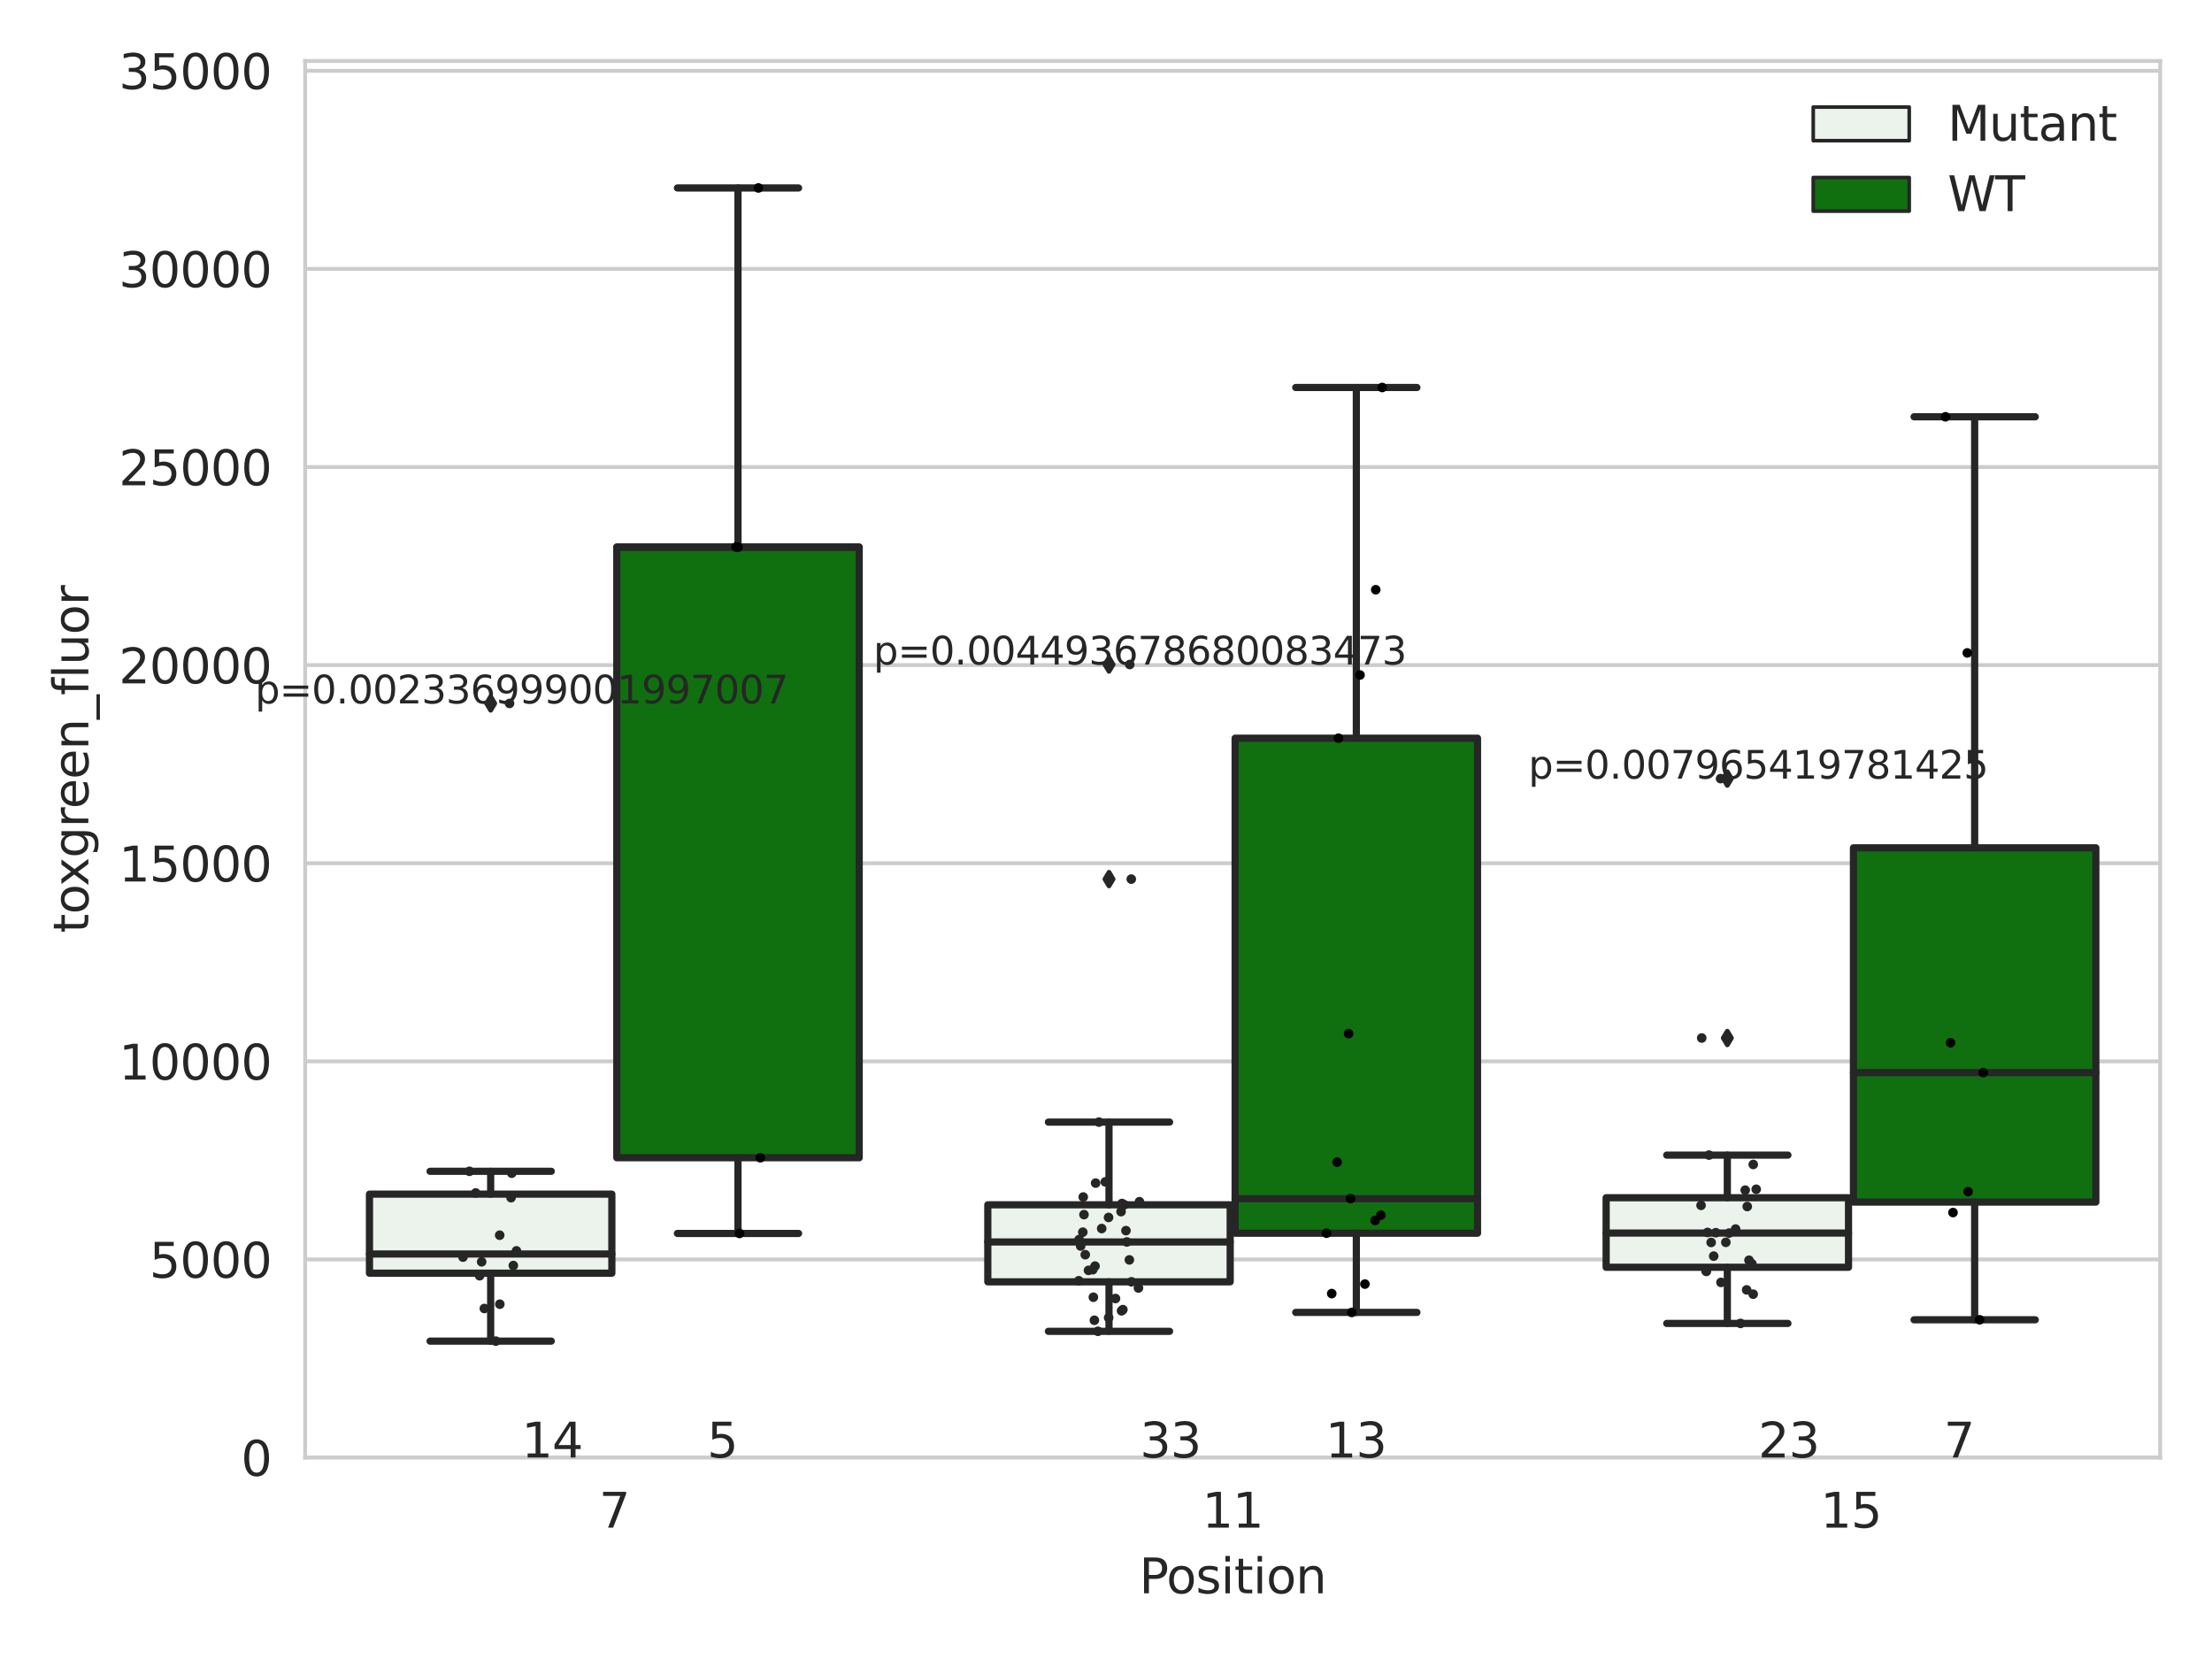 <?xml version="1.0" encoding="utf-8" standalone="no"?>
<!DOCTYPE svg PUBLIC "-//W3C//DTD SVG 1.1//EN"
  "http://www.w3.org/Graphics/SVG/1.1/DTD/svg11.dtd">
<svg xmlns:xlink="http://www.w3.org/1999/xlink" width="460.8pt" height="345.6pt" viewBox="0 0 460.8 345.6" xmlns="http://www.w3.org/2000/svg" version="1.1">
 <defs>
  <style type="text/css">*{stroke-linejoin: round; stroke-linecap: butt}</style>
 </defs>
 <g id="figure_1">
  <g id="patch_1">
   <path d="M 0 345.6 
L 460.8 345.6 
L 460.8 0 
L 0 0 
z
" style="fill: #ffffff"/>
  </g>
  <g id="axes_1">
   <g id="patch_2">
    <path d="M 63.571 303.64 
L 450 303.64 
L 450 12.706 
L 63.571 12.706 
z
" style="fill: #ffffff"/>
   </g>
   <g id="matplotlib.axis_1">
    <g id="xtick_1">
     <g id="text_1">
      <!-- 7 -->
      <g style="fill: #262626" transform="translate(124.795 318.238)scale(0.1 -0.1)">
       <defs>
        <path id="DejaVuSans-37" d="M 525 4666 
L 3525 4666 
L 3525 4397 
L 1831 0 
L 1172 0 
L 2766 4134 
L 525 4134 
L 525 4666 
z
" transform="scale(0.016)"/>
       </defs>
       <use xlink:href="#DejaVuSans-37"/>
      </g>
     </g>
    </g>
    <g id="xtick_2">
     <g id="text_2">
      <!-- 11 -->
      <g style="fill: #262626" transform="translate(250.423 318.238)scale(0.1 -0.1)">
       <defs>
        <path id="DejaVuSans-31" d="M 794 531 
L 1825 531 
L 1825 4091 
L 703 3866 
L 703 4441 
L 1819 4666 
L 2450 4666 
L 2450 531 
L 3481 531 
L 3481 0 
L 794 0 
L 794 531 
z
" transform="scale(0.016)"/>
       </defs>
       <use xlink:href="#DejaVuSans-31"/>
       <use xlink:href="#DejaVuSans-31" x="63.623"/>
      </g>
     </g>
    </g>
    <g id="xtick_3">
     <g id="text_3">
      <!-- 15 -->
      <g style="fill: #262626" transform="translate(379.233 318.238)scale(0.1 -0.1)">
       <defs>
        <path id="DejaVuSans-35" d="M 691 4666 
L 3169 4666 
L 3169 4134 
L 1269 4134 
L 1269 2991 
Q 1406 3038 1543 3061 
Q 1681 3084 1819 3084 
Q 2600 3084 3056 2656 
Q 3513 2228 3513 1497 
Q 3513 744 3044 326 
Q 2575 -91 1722 -91 
Q 1428 -91 1123 -41 
Q 819 9 494 109 
L 494 744 
Q 775 591 1075 516 
Q 1375 441 1709 441 
Q 2250 441 2565 725 
Q 2881 1009 2881 1497 
Q 2881 1984 2565 2268 
Q 2250 2553 1709 2553 
Q 1456 2553 1204 2497 
Q 953 2441 691 2322 
L 691 4666 
z
" transform="scale(0.016)"/>
       </defs>
       <use xlink:href="#DejaVuSans-31"/>
       <use xlink:href="#DejaVuSans-35" x="63.623"/>
      </g>
     </g>
    </g>
    <g id="text_4">
     <!-- Position -->
     <g style="fill: #262626" transform="translate(237.322 331.917)scale(0.1 -0.1)">
      <defs>
       <path id="DejaVuSans-50" d="M 1259 4147 
L 1259 2394 
L 2053 2394 
Q 2494 2394 2734 2622 
Q 2975 2850 2975 3272 
Q 2975 3691 2734 3919 
Q 2494 4147 2053 4147 
L 1259 4147 
z
M 628 4666 
L 2053 4666 
Q 2838 4666 3239 4311 
Q 3641 3956 3641 3272 
Q 3641 2581 3239 2228 
Q 2838 1875 2053 1875 
L 1259 1875 
L 1259 0 
L 628 0 
L 628 4666 
z
" transform="scale(0.016)"/>
       <path id="DejaVuSans-6f" d="M 1959 3097 
Q 1497 3097 1228 2736 
Q 959 2375 959 1747 
Q 959 1119 1226 758 
Q 1494 397 1959 397 
Q 2419 397 2687 759 
Q 2956 1122 2956 1747 
Q 2956 2369 2687 2733 
Q 2419 3097 1959 3097 
z
M 1959 3584 
Q 2709 3584 3137 3096 
Q 3566 2609 3566 1747 
Q 3566 888 3137 398 
Q 2709 -91 1959 -91 
Q 1206 -91 779 398 
Q 353 888 353 1747 
Q 353 2609 779 3096 
Q 1206 3584 1959 3584 
z
" transform="scale(0.016)"/>
       <path id="DejaVuSans-73" d="M 2834 3397 
L 2834 2853 
Q 2591 2978 2328 3040 
Q 2066 3103 1784 3103 
Q 1356 3103 1142 2972 
Q 928 2841 928 2578 
Q 928 2378 1081 2264 
Q 1234 2150 1697 2047 
L 1894 2003 
Q 2506 1872 2764 1633 
Q 3022 1394 3022 966 
Q 3022 478 2636 193 
Q 2250 -91 1575 -91 
Q 1294 -91 989 -36 
Q 684 19 347 128 
L 347 722 
Q 666 556 975 473 
Q 1284 391 1588 391 
Q 1994 391 2212 530 
Q 2431 669 2431 922 
Q 2431 1156 2273 1281 
Q 2116 1406 1581 1522 
L 1381 1569 
Q 847 1681 609 1914 
Q 372 2147 372 2553 
Q 372 3047 722 3315 
Q 1072 3584 1716 3584 
Q 2034 3584 2315 3537 
Q 2597 3491 2834 3397 
z
" transform="scale(0.016)"/>
       <path id="DejaVuSans-69" d="M 603 3500 
L 1178 3500 
L 1178 0 
L 603 0 
L 603 3500 
z
M 603 4863 
L 1178 4863 
L 1178 4134 
L 603 4134 
L 603 4863 
z
" transform="scale(0.016)"/>
       <path id="DejaVuSans-74" d="M 1172 4494 
L 1172 3500 
L 2356 3500 
L 2356 3053 
L 1172 3053 
L 1172 1153 
Q 1172 725 1289 603 
Q 1406 481 1766 481 
L 2356 481 
L 2356 0 
L 1766 0 
Q 1100 0 847 248 
Q 594 497 594 1153 
L 594 3053 
L 172 3053 
L 172 3500 
L 594 3500 
L 594 4494 
L 1172 4494 
z
" transform="scale(0.016)"/>
       <path id="DejaVuSans-6e" d="M 3513 2113 
L 3513 0 
L 2938 0 
L 2938 2094 
Q 2938 2591 2744 2837 
Q 2550 3084 2163 3084 
Q 1697 3084 1428 2787 
Q 1159 2491 1159 1978 
L 1159 0 
L 581 0 
L 581 3500 
L 1159 3500 
L 1159 2956 
Q 1366 3272 1645 3428 
Q 1925 3584 2291 3584 
Q 2894 3584 3203 3211 
Q 3513 2838 3513 2113 
z
" transform="scale(0.016)"/>
      </defs>
      <use xlink:href="#DejaVuSans-50"/>
      <use xlink:href="#DejaVuSans-6f" x="56.678"/>
      <use xlink:href="#DejaVuSans-73" x="117.859"/>
      <use xlink:href="#DejaVuSans-69" x="169.959"/>
      <use xlink:href="#DejaVuSans-74" x="197.742"/>
      <use xlink:href="#DejaVuSans-69" x="236.951"/>
      <use xlink:href="#DejaVuSans-6f" x="264.734"/>
      <use xlink:href="#DejaVuSans-6e" x="325.916"/>
     </g>
    </g>
   </g>
   <g id="matplotlib.axis_2">
    <g id="ytick_1">
     <g id="line2d_1">
      <path d="M 63.571 303.64 
L 450 303.64 
" clip-path="url(#p65aeea7cd8)" style="fill: none; stroke: #cccccc; stroke-width: 0.8; stroke-linecap: round"/>
     </g>
     <g id="text_5">
      <!-- 0 -->
      <g style="fill: #262626" transform="translate(50.209 307.439)scale(0.1 -0.1)">
       <defs>
        <path id="DejaVuSans-30" d="M 2034 4250 
Q 1547 4250 1301 3770 
Q 1056 3291 1056 2328 
Q 1056 1369 1301 889 
Q 1547 409 2034 409 
Q 2525 409 2770 889 
Q 3016 1369 3016 2328 
Q 3016 3291 2770 3770 
Q 2525 4250 2034 4250 
z
M 2034 4750 
Q 2819 4750 3233 4129 
Q 3647 3509 3647 2328 
Q 3647 1150 3233 529 
Q 2819 -91 2034 -91 
Q 1250 -91 836 529 
Q 422 1150 422 2328 
Q 422 3509 836 4129 
Q 1250 4750 2034 4750 
z
" transform="scale(0.016)"/>
       </defs>
       <use xlink:href="#DejaVuSans-30"/>
      </g>
     </g>
    </g>
    <g id="ytick_2">
     <g id="line2d_2">
      <path d="M 63.571 262.37 
L 450 262.37 
" clip-path="url(#p65aeea7cd8)" style="fill: none; stroke: #cccccc; stroke-width: 0.8; stroke-linecap: round"/>
     </g>
     <g id="text_6">
      <!-- 5000 -->
      <g style="fill: #262626" transform="translate(31.121 266.169)scale(0.1 -0.1)">
       <use xlink:href="#DejaVuSans-35"/>
       <use xlink:href="#DejaVuSans-30" x="63.623"/>
       <use xlink:href="#DejaVuSans-30" x="127.246"/>
       <use xlink:href="#DejaVuSans-30" x="190.869"/>
      </g>
     </g>
    </g>
    <g id="ytick_3">
     <g id="line2d_3">
      <path d="M 63.571 221.099 
L 450 221.099 
" clip-path="url(#p65aeea7cd8)" style="fill: none; stroke: #cccccc; stroke-width: 0.8; stroke-linecap: round"/>
     </g>
     <g id="text_7">
      <!-- 10000 -->
      <g style="fill: #262626" transform="translate(24.759 224.898)scale(0.1 -0.1)">
       <use xlink:href="#DejaVuSans-31"/>
       <use xlink:href="#DejaVuSans-30" x="63.623"/>
       <use xlink:href="#DejaVuSans-30" x="127.246"/>
       <use xlink:href="#DejaVuSans-30" x="190.869"/>
       <use xlink:href="#DejaVuSans-30" x="254.492"/>
      </g>
     </g>
    </g>
    <g id="ytick_4">
     <g id="line2d_4">
      <path d="M 63.571 179.829 
L 450 179.829 
" clip-path="url(#p65aeea7cd8)" style="fill: none; stroke: #cccccc; stroke-width: 0.8; stroke-linecap: round"/>
     </g>
     <g id="text_8">
      <!-- 15000 -->
      <g style="fill: #262626" transform="translate(24.759 183.628)scale(0.1 -0.1)">
       <use xlink:href="#DejaVuSans-31"/>
       <use xlink:href="#DejaVuSans-35" x="63.623"/>
       <use xlink:href="#DejaVuSans-30" x="127.246"/>
       <use xlink:href="#DejaVuSans-30" x="190.869"/>
       <use xlink:href="#DejaVuSans-30" x="254.492"/>
      </g>
     </g>
    </g>
    <g id="ytick_5">
     <g id="line2d_5">
      <path d="M 63.571 138.558 
L 450 138.558 
" clip-path="url(#p65aeea7cd8)" style="fill: none; stroke: #cccccc; stroke-width: 0.8; stroke-linecap: round"/>
     </g>
     <g id="text_9">
      <!-- 20000 -->
      <g style="fill: #262626" transform="translate(24.759 142.357)scale(0.1 -0.1)">
       <defs>
        <path id="DejaVuSans-32" d="M 1228 531 
L 3431 531 
L 3431 0 
L 469 0 
L 469 531 
Q 828 903 1448 1529 
Q 2069 2156 2228 2338 
Q 2531 2678 2651 2914 
Q 2772 3150 2772 3378 
Q 2772 3750 2511 3984 
Q 2250 4219 1831 4219 
Q 1534 4219 1204 4116 
Q 875 4013 500 3803 
L 500 4441 
Q 881 4594 1212 4672 
Q 1544 4750 1819 4750 
Q 2544 4750 2975 4387 
Q 3406 4025 3406 3419 
Q 3406 3131 3298 2873 
Q 3191 2616 2906 2266 
Q 2828 2175 2409 1742 
Q 1991 1309 1228 531 
z
" transform="scale(0.016)"/>
       </defs>
       <use xlink:href="#DejaVuSans-32"/>
       <use xlink:href="#DejaVuSans-30" x="63.623"/>
       <use xlink:href="#DejaVuSans-30" x="127.246"/>
       <use xlink:href="#DejaVuSans-30" x="190.869"/>
       <use xlink:href="#DejaVuSans-30" x="254.492"/>
      </g>
     </g>
    </g>
    <g id="ytick_6">
     <g id="line2d_6">
      <path d="M 63.571 97.288 
L 450 97.288 
" clip-path="url(#p65aeea7cd8)" style="fill: none; stroke: #cccccc; stroke-width: 0.8; stroke-linecap: round"/>
     </g>
     <g id="text_10">
      <!-- 25000 -->
      <g style="fill: #262626" transform="translate(24.759 101.087)scale(0.1 -0.1)">
       <use xlink:href="#DejaVuSans-32"/>
       <use xlink:href="#DejaVuSans-35" x="63.623"/>
       <use xlink:href="#DejaVuSans-30" x="127.246"/>
       <use xlink:href="#DejaVuSans-30" x="190.869"/>
       <use xlink:href="#DejaVuSans-30" x="254.492"/>
      </g>
     </g>
    </g>
    <g id="ytick_7">
     <g id="line2d_7">
      <path d="M 63.571 56.017 
L 450 56.017 
" clip-path="url(#p65aeea7cd8)" style="fill: none; stroke: #cccccc; stroke-width: 0.8; stroke-linecap: round"/>
     </g>
     <g id="text_11">
      <!-- 30000 -->
      <g style="fill: #262626" transform="translate(24.759 59.816)scale(0.1 -0.1)">
       <defs>
        <path id="DejaVuSans-33" d="M 2597 2516 
Q 3050 2419 3304 2112 
Q 3559 1806 3559 1356 
Q 3559 666 3084 287 
Q 2609 -91 1734 -91 
Q 1441 -91 1130 -33 
Q 819 25 488 141 
L 488 750 
Q 750 597 1062 519 
Q 1375 441 1716 441 
Q 2309 441 2620 675 
Q 2931 909 2931 1356 
Q 2931 1769 2642 2001 
Q 2353 2234 1838 2234 
L 1294 2234 
L 1294 2753 
L 1863 2753 
Q 2328 2753 2575 2939 
Q 2822 3125 2822 3475 
Q 2822 3834 2567 4026 
Q 2313 4219 1838 4219 
Q 1578 4219 1281 4162 
Q 984 4106 628 3988 
L 628 4550 
Q 988 4650 1302 4700 
Q 1616 4750 1894 4750 
Q 2613 4750 3031 4423 
Q 3450 4097 3450 3541 
Q 3450 3153 3228 2886 
Q 3006 2619 2597 2516 
z
" transform="scale(0.016)"/>
       </defs>
       <use xlink:href="#DejaVuSans-33"/>
       <use xlink:href="#DejaVuSans-30" x="63.623"/>
       <use xlink:href="#DejaVuSans-30" x="127.246"/>
       <use xlink:href="#DejaVuSans-30" x="190.869"/>
       <use xlink:href="#DejaVuSans-30" x="254.492"/>
      </g>
     </g>
    </g>
    <g id="ytick_8">
     <g id="line2d_8">
      <path d="M 63.571 14.747 
L 450 14.747 
" clip-path="url(#p65aeea7cd8)" style="fill: none; stroke: #cccccc; stroke-width: 0.8; stroke-linecap: round"/>
     </g>
     <g id="text_12">
      <!-- 35000 -->
      <g style="fill: #262626" transform="translate(24.759 18.546)scale(0.1 -0.1)">
       <use xlink:href="#DejaVuSans-33"/>
       <use xlink:href="#DejaVuSans-35" x="63.623"/>
       <use xlink:href="#DejaVuSans-30" x="127.246"/>
       <use xlink:href="#DejaVuSans-30" x="190.869"/>
       <use xlink:href="#DejaVuSans-30" x="254.492"/>
      </g>
     </g>
    </g>
    <g id="text_13">
     <!-- toxgreen_fluor -->
     <g style="fill: #262626" transform="translate(18.401 194.368)rotate(-90)scale(0.1 -0.1)">
      <defs>
       <path id="DejaVuSans-78" d="M 3513 3500 
L 2247 1797 
L 3578 0 
L 2900 0 
L 1881 1375 
L 863 0 
L 184 0 
L 1544 1831 
L 300 3500 
L 978 3500 
L 1906 2253 
L 2834 3500 
L 3513 3500 
z
" transform="scale(0.016)"/>
       <path id="DejaVuSans-67" d="M 2906 1791 
Q 2906 2416 2648 2759 
Q 2391 3103 1925 3103 
Q 1463 3103 1205 2759 
Q 947 2416 947 1791 
Q 947 1169 1205 825 
Q 1463 481 1925 481 
Q 2391 481 2648 825 
Q 2906 1169 2906 1791 
z
M 3481 434 
Q 3481 -459 3084 -895 
Q 2688 -1331 1869 -1331 
Q 1566 -1331 1297 -1286 
Q 1028 -1241 775 -1147 
L 775 -588 
Q 1028 -725 1275 -790 
Q 1522 -856 1778 -856 
Q 2344 -856 2625 -561 
Q 2906 -266 2906 331 
L 2906 616 
Q 2728 306 2450 153 
Q 2172 0 1784 0 
Q 1141 0 747 490 
Q 353 981 353 1791 
Q 353 2603 747 3093 
Q 1141 3584 1784 3584 
Q 2172 3584 2450 3431 
Q 2728 3278 2906 2969 
L 2906 3500 
L 3481 3500 
L 3481 434 
z
" transform="scale(0.016)"/>
       <path id="DejaVuSans-72" d="M 2631 2963 
Q 2534 3019 2420 3045 
Q 2306 3072 2169 3072 
Q 1681 3072 1420 2755 
Q 1159 2438 1159 1844 
L 1159 0 
L 581 0 
L 581 3500 
L 1159 3500 
L 1159 2956 
Q 1341 3275 1631 3429 
Q 1922 3584 2338 3584 
Q 2397 3584 2469 3576 
Q 2541 3569 2628 3553 
L 2631 2963 
z
" transform="scale(0.016)"/>
       <path id="DejaVuSans-65" d="M 3597 1894 
L 3597 1613 
L 953 1613 
Q 991 1019 1311 708 
Q 1631 397 2203 397 
Q 2534 397 2845 478 
Q 3156 559 3463 722 
L 3463 178 
Q 3153 47 2828 -22 
Q 2503 -91 2169 -91 
Q 1331 -91 842 396 
Q 353 884 353 1716 
Q 353 2575 817 3079 
Q 1281 3584 2069 3584 
Q 2775 3584 3186 3129 
Q 3597 2675 3597 1894 
z
M 3022 2063 
Q 3016 2534 2758 2815 
Q 2500 3097 2075 3097 
Q 1594 3097 1305 2825 
Q 1016 2553 972 2059 
L 3022 2063 
z
" transform="scale(0.016)"/>
       <path id="DejaVuSans-5f" d="M 3263 -1063 
L 3263 -1509 
L -63 -1509 
L -63 -1063 
L 3263 -1063 
z
" transform="scale(0.016)"/>
       <path id="DejaVuSans-66" d="M 2375 4863 
L 2375 4384 
L 1825 4384 
Q 1516 4384 1395 4259 
Q 1275 4134 1275 3809 
L 1275 3500 
L 2222 3500 
L 2222 3053 
L 1275 3053 
L 1275 0 
L 697 0 
L 697 3053 
L 147 3053 
L 147 3500 
L 697 3500 
L 697 3744 
Q 697 4328 969 4595 
Q 1241 4863 1831 4863 
L 2375 4863 
z
" transform="scale(0.016)"/>
       <path id="DejaVuSans-6c" d="M 603 4863 
L 1178 4863 
L 1178 0 
L 603 0 
L 603 4863 
z
" transform="scale(0.016)"/>
       <path id="DejaVuSans-75" d="M 544 1381 
L 544 3500 
L 1119 3500 
L 1119 1403 
Q 1119 906 1312 657 
Q 1506 409 1894 409 
Q 2359 409 2629 706 
Q 2900 1003 2900 1516 
L 2900 3500 
L 3475 3500 
L 3475 0 
L 2900 0 
L 2900 538 
Q 2691 219 2414 64 
Q 2138 -91 1772 -91 
Q 1169 -91 856 284 
Q 544 659 544 1381 
z
M 1991 3584 
L 1991 3584 
z
" transform="scale(0.016)"/>
      </defs>
      <use xlink:href="#DejaVuSans-74"/>
      <use xlink:href="#DejaVuSans-6f" x="39.209"/>
      <use xlink:href="#DejaVuSans-78" x="97.266"/>
      <use xlink:href="#DejaVuSans-67" x="156.445"/>
      <use xlink:href="#DejaVuSans-72" x="219.922"/>
      <use xlink:href="#DejaVuSans-65" x="258.785"/>
      <use xlink:href="#DejaVuSans-65" x="320.309"/>
      <use xlink:href="#DejaVuSans-6e" x="381.832"/>
      <use xlink:href="#DejaVuSans-5f" x="445.211"/>
      <use xlink:href="#DejaVuSans-66" x="495.211"/>
      <use xlink:href="#DejaVuSans-6c" x="530.416"/>
      <use xlink:href="#DejaVuSans-75" x="558.199"/>
      <use xlink:href="#DejaVuSans-6f" x="621.578"/>
      <use xlink:href="#DejaVuSans-72" x="682.76"/>
     </g>
    </g>
   </g>
   <g id="patch_3">
    <path d="M 76.967 265.231 
L 127.461 265.231 
L 127.461 248.763 
L 76.967 248.763 
L 76.967 265.231 
z
" clip-path="url(#p65aeea7cd8)" style="fill: #ecf2ec; stroke: #262626; stroke-width: 1.5; stroke-linejoin: miter"/>
   </g>
   <g id="patch_4">
    <path d="M 128.491 241.181 
L 178.985 241.181 
L 178.985 113.951 
L 128.491 113.951 
L 128.491 241.181 
z
" clip-path="url(#p65aeea7cd8)" style="fill: #107010; stroke: #262626; stroke-width: 1.5; stroke-linejoin: miter"/>
   </g>
   <g id="patch_5">
    <path d="M 205.777 267.027 
L 256.27 267.027 
L 256.27 250.982 
L 205.777 250.982 
L 205.777 267.027 
z
" clip-path="url(#p65aeea7cd8)" style="fill: #ecf2ec; stroke: #262626; stroke-width: 1.5; stroke-linejoin: miter"/>
   </g>
   <g id="patch_6">
    <path d="M 257.301 256.901 
L 307.794 256.901 
L 307.794 153.779 
L 257.301 153.779 
L 257.301 256.901 
z
" clip-path="url(#p65aeea7cd8)" style="fill: #107010; stroke: #262626; stroke-width: 1.5; stroke-linejoin: miter"/>
   </g>
   <g id="patch_7">
    <path d="M 334.587 264 
L 385.08 264 
L 385.08 249.513 
L 334.587 249.513 
L 334.587 264 
z
" clip-path="url(#p65aeea7cd8)" style="fill: #ecf2ec; stroke: #262626; stroke-width: 1.5; stroke-linejoin: miter"/>
   </g>
   <g id="patch_8">
    <path d="M 386.11 250.418 
L 436.604 250.418 
L 436.604 176.617 
L 386.11 176.617 
L 386.11 250.418 
z
" clip-path="url(#p65aeea7cd8)" style="fill: #107010; stroke: #262626; stroke-width: 1.5; stroke-linejoin: miter"/>
   </g>
   <g id="patch_9">
    <path d="M 127.976 303.64 
L 127.976 303.64 
L 127.976 303.64 
L 127.976 303.64 
z
" clip-path="url(#p65aeea7cd8)" style="fill: #ecf2ec; stroke: #262626; stroke-width: 0.75; stroke-linejoin: miter"/>
   </g>
   <g id="patch_10">
    <path d="M 127.976 303.64 
L 127.976 303.64 
L 127.976 303.64 
L 127.976 303.64 
z
" clip-path="url(#p65aeea7cd8)" style="fill: #107010; stroke: #262626; stroke-width: 0.75; stroke-linejoin: miter"/>
   </g>
   <g id="PathCollection_1"/>
   <g id="PathCollection_2"/>
   <g id="line2d_9">
    <path d="M 102.214 265.231 
L 102.214 279.38 
" clip-path="url(#p65aeea7cd8)" style="fill: none; stroke: #262626; stroke-width: 1.5; stroke-linecap: round"/>
   </g>
   <g id="line2d_10">
    <path d="M 102.214 248.763 
L 102.214 244.006 
" clip-path="url(#p65aeea7cd8)" style="fill: none; stroke: #262626; stroke-width: 1.5; stroke-linecap: round"/>
   </g>
   <g id="line2d_11">
    <path d="M 89.591 279.38 
L 114.837 279.38 
" clip-path="url(#p65aeea7cd8)" style="fill: none; stroke: #262626; stroke-width: 1.5; stroke-linecap: round"/>
   </g>
   <g id="line2d_12">
    <path d="M 89.591 244.006 
L 114.837 244.006 
" clip-path="url(#p65aeea7cd8)" style="fill: none; stroke: #262626; stroke-width: 1.5; stroke-linecap: round"/>
   </g>
   <g id="line2d_13">
    <defs>
     <path id="m0a1ec765f7" d="M -0 1.414 
L 0.849 0 
L 0 -1.414 
L -0.849 -0 
z
" style="stroke: #262626; stroke-linejoin: miter"/>
    </defs>
    <g clip-path="url(#p65aeea7cd8)">
     <use xlink:href="#m0a1ec765f7" x="102.214" y="146.537" style="fill: #262626; stroke: #262626; stroke-linejoin: miter"/>
    </g>
   </g>
   <g id="line2d_14">
    <path d="M 153.738 241.181 
L 153.738 256.949 
" clip-path="url(#p65aeea7cd8)" style="fill: none; stroke: #262626; stroke-width: 1.5; stroke-linecap: round"/>
   </g>
   <g id="line2d_15">
    <path d="M 153.738 113.951 
L 153.738 39.155 
" clip-path="url(#p65aeea7cd8)" style="fill: none; stroke: #262626; stroke-width: 1.5; stroke-linecap: round"/>
   </g>
   <g id="line2d_16">
    <path d="M 141.115 256.949 
L 166.361 256.949 
" clip-path="url(#p65aeea7cd8)" style="fill: none; stroke: #262626; stroke-width: 1.5; stroke-linecap: round"/>
   </g>
   <g id="line2d_17">
    <path d="M 141.115 39.155 
L 166.361 39.155 
" clip-path="url(#p65aeea7cd8)" style="fill: none; stroke: #262626; stroke-width: 1.5; stroke-linecap: round"/>
   </g>
   <g id="line2d_18"/>
   <g id="line2d_19">
    <path d="M 231.024 267.027 
L 231.024 277.335 
" clip-path="url(#p65aeea7cd8)" style="fill: none; stroke: #262626; stroke-width: 1.5; stroke-linecap: round"/>
   </g>
   <g id="line2d_20">
    <path d="M 231.024 250.982 
L 231.024 233.754 
" clip-path="url(#p65aeea7cd8)" style="fill: none; stroke: #262626; stroke-width: 1.5; stroke-linecap: round"/>
   </g>
   <g id="line2d_21">
    <path d="M 218.4 277.335 
L 243.647 277.335 
" clip-path="url(#p65aeea7cd8)" style="fill: none; stroke: #262626; stroke-width: 1.5; stroke-linecap: round"/>
   </g>
   <g id="line2d_22">
    <path d="M 218.4 233.754 
L 243.647 233.754 
" clip-path="url(#p65aeea7cd8)" style="fill: none; stroke: #262626; stroke-width: 1.5; stroke-linecap: round"/>
   </g>
   <g id="line2d_23">
    <g clip-path="url(#p65aeea7cd8)">
     <use xlink:href="#m0a1ec765f7" x="231.024" y="183.135" style="fill: #262626; stroke: #262626; stroke-linejoin: miter"/>
     <use xlink:href="#m0a1ec765f7" x="231.024" y="138.431" style="fill: #262626; stroke: #262626; stroke-linejoin: miter"/>
    </g>
   </g>
   <g id="line2d_24">
    <path d="M 282.548 256.901 
L 282.548 273.4 
" clip-path="url(#p65aeea7cd8)" style="fill: none; stroke: #262626; stroke-width: 1.5; stroke-linecap: round"/>
   </g>
   <g id="line2d_25">
    <path d="M 282.548 153.779 
L 282.548 80.725 
" clip-path="url(#p65aeea7cd8)" style="fill: none; stroke: #262626; stroke-width: 1.5; stroke-linecap: round"/>
   </g>
   <g id="line2d_26">
    <path d="M 269.924 273.4 
L 295.171 273.4 
" clip-path="url(#p65aeea7cd8)" style="fill: none; stroke: #262626; stroke-width: 1.5; stroke-linecap: round"/>
   </g>
   <g id="line2d_27">
    <path d="M 269.924 80.725 
L 295.171 80.725 
" clip-path="url(#p65aeea7cd8)" style="fill: none; stroke: #262626; stroke-width: 1.5; stroke-linecap: round"/>
   </g>
   <g id="line2d_28"/>
   <g id="line2d_29">
    <path d="M 359.833 264 
L 359.833 275.694 
" clip-path="url(#p65aeea7cd8)" style="fill: none; stroke: #262626; stroke-width: 1.5; stroke-linecap: round"/>
   </g>
   <g id="line2d_30">
    <path d="M 359.833 249.513 
L 359.833 240.632 
" clip-path="url(#p65aeea7cd8)" style="fill: none; stroke: #262626; stroke-width: 1.5; stroke-linecap: round"/>
   </g>
   <g id="line2d_31">
    <path d="M 347.21 275.694 
L 372.457 275.694 
" clip-path="url(#p65aeea7cd8)" style="fill: none; stroke: #262626; stroke-width: 1.5; stroke-linecap: round"/>
   </g>
   <g id="line2d_32">
    <path d="M 347.21 240.632 
L 372.457 240.632 
" clip-path="url(#p65aeea7cd8)" style="fill: none; stroke: #262626; stroke-width: 1.5; stroke-linecap: round"/>
   </g>
   <g id="line2d_33">
    <g clip-path="url(#p65aeea7cd8)">
     <use xlink:href="#m0a1ec765f7" x="359.833" y="162.2" style="fill: #262626; stroke: #262626; stroke-linejoin: miter"/>
     <use xlink:href="#m0a1ec765f7" x="359.833" y="216.237" style="fill: #262626; stroke: #262626; stroke-linejoin: miter"/>
    </g>
   </g>
   <g id="line2d_34">
    <path d="M 411.357 250.418 
L 411.357 274.937 
" clip-path="url(#p65aeea7cd8)" style="fill: none; stroke: #262626; stroke-width: 1.5; stroke-linecap: round"/>
   </g>
   <g id="line2d_35">
    <path d="M 411.357 176.617 
L 411.357 86.823 
" clip-path="url(#p65aeea7cd8)" style="fill: none; stroke: #262626; stroke-width: 1.5; stroke-linecap: round"/>
   </g>
   <g id="line2d_36">
    <path d="M 398.734 274.937 
L 423.98 274.937 
" clip-path="url(#p65aeea7cd8)" style="fill: none; stroke: #262626; stroke-width: 1.5; stroke-linecap: round"/>
   </g>
   <g id="line2d_37">
    <path d="M 398.734 86.823 
L 423.98 86.823 
" clip-path="url(#p65aeea7cd8)" style="fill: none; stroke: #262626; stroke-width: 1.5; stroke-linecap: round"/>
   </g>
   <g id="line2d_38"/>
   <g id="line2d_39">
    <path d="M 76.967 261.229 
L 127.461 261.229 
" clip-path="url(#p65aeea7cd8)" style="fill: none; stroke: #262626; stroke-width: 1.5; stroke-linecap: round"/>
   </g>
   <g id="line2d_40">
    <path d="M 128.491 114.012 
L 178.985 114.012 
" clip-path="url(#p65aeea7cd8)" style="fill: none; stroke: #262626; stroke-width: 1.5; stroke-linecap: round"/>
   </g>
   <g id="line2d_41">
    <path d="M 205.777 258.722 
L 256.27 258.722 
" clip-path="url(#p65aeea7cd8)" style="fill: none; stroke: #262626; stroke-width: 1.5; stroke-linecap: round"/>
   </g>
   <g id="line2d_42">
    <path d="M 257.301 249.705 
L 307.794 249.705 
" clip-path="url(#p65aeea7cd8)" style="fill: none; stroke: #262626; stroke-width: 1.5; stroke-linecap: round"/>
   </g>
   <g id="line2d_43">
    <path d="M 334.587 256.874 
L 385.08 256.874 
" clip-path="url(#p65aeea7cd8)" style="fill: none; stroke: #262626; stroke-width: 1.5; stroke-linecap: round"/>
   </g>
   <g id="line2d_44">
    <path d="M 386.11 223.445 
L 436.604 223.445 
" clip-path="url(#p65aeea7cd8)" style="fill: none; stroke: #262626; stroke-width: 1.5; stroke-linecap: round"/>
   </g>
   <g id="patch_11">
    <path d="M 63.571 303.64 
L 63.571 12.706 
" style="fill: none; stroke: #cccccc; stroke-width: 0.8; stroke-linejoin: miter; stroke-linecap: square"/>
   </g>
   <g id="patch_12">
    <path d="M 450 303.64 
L 450 12.706 
" style="fill: none; stroke: #cccccc; stroke-width: 0.8; stroke-linejoin: miter; stroke-linecap: square"/>
   </g>
   <g id="patch_13">
    <path d="M 63.571 303.64 
L 450 303.64 
" style="fill: none; stroke: #cccccc; stroke-width: 0.8; stroke-linejoin: miter; stroke-linecap: square"/>
   </g>
   <g id="patch_14">
    <path d="M 63.571 12.706 
L 450 12.706 
" style="fill: none; stroke: #cccccc; stroke-width: 0.8; stroke-linejoin: miter; stroke-linecap: square"/>
   </g>
   <g id="PathCollection_3">
    <defs>
     <path id="C0_0_85ff800a40" d="M 0 1 
C 0.265 1 0.52 0.895 0.707 0.707 
C 0.895 0.52 1 0.265 1 -0 
C 1 -0.265 0.895 -0.52 0.707 -0.707 
C 0.52 -0.895 0.265 -1 0 -1 
C -0.265 -1 -0.52 -0.895 -0.707 -0.707 
C -0.895 -0.52 -1 -0.265 -1 0 
C -1 0.265 -0.895 0.52 -0.707 0.707 
C -0.52 0.895 -0.265 1 0 1 
z
"/>
    </defs>
    <g clip-path="url(#p65aeea7cd8)">
     <use xlink:href="#C0_0_85ff800a40" x="103.283" y="279.38" style="fill: #262626"/>
    </g>
    <g clip-path="url(#p65aeea7cd8)">
     <use xlink:href="#C0_0_85ff800a40" x="100.336" y="262.858" style="fill: #262626"/>
    </g>
    <g clip-path="url(#p65aeea7cd8)">
     <use xlink:href="#C0_0_85ff800a40" x="107.587" y="260.578" style="fill: #262626"/>
    </g>
    <g clip-path="url(#p65aeea7cd8)">
     <use xlink:href="#C0_0_85ff800a40" x="99.918" y="265.763" style="fill: #262626"/>
    </g>
    <g clip-path="url(#p65aeea7cd8)">
     <use xlink:href="#C0_0_85ff800a40" x="97.791" y="244.006" style="fill: #262626"/>
    </g>
    <g clip-path="url(#p65aeea7cd8)">
     <use xlink:href="#C0_0_85ff800a40" x="99.095" y="248.517" style="fill: #262626"/>
    </g>
    <g clip-path="url(#p65aeea7cd8)">
     <use xlink:href="#C0_0_85ff800a40" x="106.148" y="146.537" style="fill: #262626"/>
    </g>
    <g clip-path="url(#p65aeea7cd8)">
     <use xlink:href="#C0_0_85ff800a40" x="104.094" y="257.316" style="fill: #262626"/>
    </g>
    <g clip-path="url(#p65aeea7cd8)">
     <use xlink:href="#C0_0_85ff800a40" x="104.12" y="271.687" style="fill: #262626"/>
    </g>
    <g clip-path="url(#p65aeea7cd8)">
     <use xlink:href="#C0_0_85ff800a40" x="96.451" y="261.88" style="fill: #262626"/>
    </g>
    <g clip-path="url(#p65aeea7cd8)">
     <use xlink:href="#C0_0_85ff800a40" x="100.902" y="272.585" style="fill: #262626"/>
    </g>
    <g clip-path="url(#p65aeea7cd8)">
     <use xlink:href="#C0_0_85ff800a40" x="106.463" y="249.5" style="fill: #262626"/>
    </g>
    <g clip-path="url(#p65aeea7cd8)">
     <use xlink:href="#C0_0_85ff800a40" x="106.607" y="244.397" style="fill: #262626"/>
    </g>
    <g clip-path="url(#p65aeea7cd8)">
     <use xlink:href="#C0_0_85ff800a40" x="106.936" y="263.635" style="fill: #262626"/>
    </g>
   </g>
   <g id="PathCollection_4">
    <defs>
     <path id="C1_0_3bc7e1e1ee" d="M 0 1 
C 0.265 1 0.52 0.895 0.707 0.707 
C 0.895 0.52 1 0.265 1 -0 
C 1 -0.265 0.895 -0.52 0.707 -0.707 
C 0.52 -0.895 0.265 -1 0 -1 
C -0.265 -1 -0.52 -0.895 -0.707 -0.707 
C -0.895 -0.52 -1 -0.265 -1 0 
C -1 0.265 -0.895 0.52 -0.707 0.707 
C -0.52 0.895 -0.265 1 0 1 
z
"/>
    </defs>
    <g clip-path="url(#p65aeea7cd8)">
     <use xlink:href="#C1_0_3bc7e1e1ee" x="157.993" y="39.155"/>
    </g>
    <g clip-path="url(#p65aeea7cd8)">
     <use xlink:href="#C1_0_3bc7e1e1ee" x="154.056" y="256.949"/>
    </g>
    <g clip-path="url(#p65aeea7cd8)">
     <use xlink:href="#C1_0_3bc7e1e1ee" x="158.388" y="241.181"/>
    </g>
    <g clip-path="url(#p65aeea7cd8)">
     <use xlink:href="#C1_0_3bc7e1e1ee" x="153.741" y="114.012"/>
    </g>
    <g clip-path="url(#p65aeea7cd8)">
     <use xlink:href="#C1_0_3bc7e1e1ee" x="153.321" y="113.951"/>
    </g>
   </g>
   <g id="PathCollection_5">
    <defs>
     <path id="C2_0_6fb5bff7f3" d="M 0 1 
C 0.265 1 0.52 0.895 0.707 0.707 
C 0.895 0.52 1 0.265 1 -0 
C 1 -0.265 0.895 -0.52 0.707 -0.707 
C 0.52 -0.895 0.265 -1 0 -1 
C -0.265 -1 -0.52 -0.895 -0.707 -0.707 
C -0.895 -0.52 -1 -0.265 -1 0 
C -1 0.265 -0.895 0.52 -0.707 0.707 
C -0.52 0.895 -0.265 1 0 1 
z
"/>
    </defs>
    <g clip-path="url(#p65aeea7cd8)">
     <use xlink:href="#C2_0_6fb5bff7f3" x="235.664" y="183.135" style="fill: #262626"/>
    </g>
    <g clip-path="url(#p65aeea7cd8)">
     <use xlink:href="#C2_0_6fb5bff7f3" x="225.568" y="256.685" style="fill: #262626"/>
    </g>
    <g clip-path="url(#p65aeea7cd8)">
     <use xlink:href="#C2_0_6fb5bff7f3" x="234.207" y="250.982" style="fill: #262626"/>
    </g>
    <g clip-path="url(#p65aeea7cd8)">
     <use xlink:href="#C2_0_6fb5bff7f3" x="233.737" y="250.711" style="fill: #262626"/>
    </g>
    <g clip-path="url(#p65aeea7cd8)">
     <use xlink:href="#C2_0_6fb5bff7f3" x="237.162" y="268.316" style="fill: #262626"/>
    </g>
    <g clip-path="url(#p65aeea7cd8)">
     <use xlink:href="#C2_0_6fb5bff7f3" x="227.981" y="275.037" style="fill: #262626"/>
    </g>
    <g clip-path="url(#p65aeea7cd8)">
     <use xlink:href="#C2_0_6fb5bff7f3" x="235.697" y="267.027" style="fill: #262626"/>
    </g>
    <g clip-path="url(#p65aeea7cd8)">
     <use xlink:href="#C2_0_6fb5bff7f3" x="237.37" y="250.333" style="fill: #262626"/>
    </g>
    <g clip-path="url(#p65aeea7cd8)">
     <use xlink:href="#C2_0_6fb5bff7f3" x="233.539" y="252.403" style="fill: #262626"/>
    </g>
    <g clip-path="url(#p65aeea7cd8)">
     <use xlink:href="#C2_0_6fb5bff7f3" x="235.267" y="262.458" style="fill: #262626"/>
    </g>
    <g clip-path="url(#p65aeea7cd8)">
     <use xlink:href="#C2_0_6fb5bff7f3" x="230.952" y="274.504" style="fill: #262626"/>
    </g>
    <g clip-path="url(#p65aeea7cd8)">
     <use xlink:href="#C2_0_6fb5bff7f3" x="228.239" y="246.461" style="fill: #262626"/>
    </g>
    <g clip-path="url(#p65aeea7cd8)">
     <use xlink:href="#C2_0_6fb5bff7f3" x="233.916" y="272.817" style="fill: #262626"/>
    </g>
    <g clip-path="url(#p65aeea7cd8)">
     <use xlink:href="#C2_0_6fb5bff7f3" x="225.816" y="253.026" style="fill: #262626"/>
    </g>
    <g clip-path="url(#p65aeea7cd8)">
     <use xlink:href="#C2_0_6fb5bff7f3" x="228.115" y="263.753" style="fill: #262626"/>
    </g>
    <g clip-path="url(#p65aeea7cd8)">
     <use xlink:href="#C2_0_6fb5bff7f3" x="232.379" y="270.505" style="fill: #262626"/>
    </g>
    <g clip-path="url(#p65aeea7cd8)">
     <use xlink:href="#C2_0_6fb5bff7f3" x="228.721" y="277.335" style="fill: #262626"/>
    </g>
    <g clip-path="url(#p65aeea7cd8)">
     <use xlink:href="#C2_0_6fb5bff7f3" x="234.746" y="258.722" style="fill: #262626"/>
    </g>
    <g clip-path="url(#p65aeea7cd8)">
     <use xlink:href="#C2_0_6fb5bff7f3" x="233.64" y="273.065" style="fill: #262626"/>
    </g>
    <g clip-path="url(#p65aeea7cd8)">
     <use xlink:href="#C2_0_6fb5bff7f3" x="227.77" y="270.235" style="fill: #262626"/>
    </g>
    <g clip-path="url(#p65aeea7cd8)">
     <use xlink:href="#C2_0_6fb5bff7f3" x="228.938" y="233.754" style="fill: #262626"/>
    </g>
    <g clip-path="url(#p65aeea7cd8)">
     <use xlink:href="#C2_0_6fb5bff7f3" x="224.8" y="258.221" style="fill: #262626"/>
    </g>
    <g clip-path="url(#p65aeea7cd8)">
     <use xlink:href="#C2_0_6fb5bff7f3" x="230.932" y="253.617" style="fill: #262626"/>
    </g>
    <g clip-path="url(#p65aeea7cd8)">
     <use xlink:href="#C2_0_6fb5bff7f3" x="227.644" y="264.503" style="fill: #262626"/>
    </g>
    <g clip-path="url(#p65aeea7cd8)">
     <use xlink:href="#C2_0_6fb5bff7f3" x="224.729" y="266.803" style="fill: #262626"/>
    </g>
    <g clip-path="url(#p65aeea7cd8)">
     <use xlink:href="#C2_0_6fb5bff7f3" x="225.659" y="249.358" style="fill: #262626"/>
    </g>
    <g clip-path="url(#p65aeea7cd8)">
     <use xlink:href="#C2_0_6fb5bff7f3" x="226.753" y="264.64" style="fill: #262626"/>
    </g>
    <g clip-path="url(#p65aeea7cd8)">
     <use xlink:href="#C2_0_6fb5bff7f3" x="229.502" y="255.928" style="fill: #262626"/>
    </g>
    <g clip-path="url(#p65aeea7cd8)">
     <use xlink:href="#C2_0_6fb5bff7f3" x="225.119" y="259.569" style="fill: #262626"/>
    </g>
    <g clip-path="url(#p65aeea7cd8)">
     <use xlink:href="#C2_0_6fb5bff7f3" x="230.255" y="246.204" style="fill: #262626"/>
    </g>
    <g clip-path="url(#p65aeea7cd8)">
     <use xlink:href="#C2_0_6fb5bff7f3" x="235.344" y="138.431" style="fill: #262626"/>
    </g>
    <g clip-path="url(#p65aeea7cd8)">
     <use xlink:href="#C2_0_6fb5bff7f3" x="226.079" y="261.377" style="fill: #262626"/>
    </g>
    <g clip-path="url(#p65aeea7cd8)">
     <use xlink:href="#C2_0_6fb5bff7f3" x="234.559" y="256.364" style="fill: #262626"/>
    </g>
   </g>
   <g id="PathCollection_6">
    <defs>
     <path id="C3_0_4968bb41d5" d="M 0 1 
C 0.265 1 0.52 0.895 0.707 0.707 
C 0.895 0.52 1 0.265 1 -0 
C 1 -0.265 0.895 -0.52 0.707 -0.707 
C 0.52 -0.895 0.265 -1 0 -1 
C -0.265 -1 -0.52 -0.895 -0.707 -0.707 
C -0.895 -0.52 -1 -0.265 -1 0 
C -1 0.265 -0.895 0.52 -0.707 0.707 
C -0.52 0.895 -0.265 1 0 1 
z
"/>
    </defs>
    <g clip-path="url(#p65aeea7cd8)">
     <use xlink:href="#C3_0_4968bb41d5" x="277.427" y="269.481"/>
    </g>
    <g clip-path="url(#p65aeea7cd8)">
     <use xlink:href="#C3_0_4968bb41d5" x="281.35" y="249.705"/>
    </g>
    <g clip-path="url(#p65aeea7cd8)">
     <use xlink:href="#C3_0_4968bb41d5" x="278.556" y="242.093"/>
    </g>
    <g clip-path="url(#p65aeea7cd8)">
     <use xlink:href="#C3_0_4968bb41d5" x="287.668" y="253.141"/>
    </g>
    <g clip-path="url(#p65aeea7cd8)">
     <use xlink:href="#C3_0_4968bb41d5" x="284.336" y="267.498"/>
    </g>
    <g clip-path="url(#p65aeea7cd8)">
     <use xlink:href="#C3_0_4968bb41d5" x="281.59" y="273.4"/>
    </g>
    <g clip-path="url(#p65aeea7cd8)">
     <use xlink:href="#C3_0_4968bb41d5" x="286.593" y="122.851"/>
    </g>
    <g clip-path="url(#p65aeea7cd8)">
     <use xlink:href="#C3_0_4968bb41d5" x="283.313" y="140.614"/>
    </g>
    <g clip-path="url(#p65aeea7cd8)">
     <use xlink:href="#C3_0_4968bb41d5" x="276.344" y="256.901"/>
    </g>
    <g clip-path="url(#p65aeea7cd8)">
     <use xlink:href="#C3_0_4968bb41d5" x="280.933" y="215.331"/>
    </g>
    <g clip-path="url(#p65aeea7cd8)">
     <use xlink:href="#C3_0_4968bb41d5" x="278.834" y="153.779"/>
    </g>
    <g clip-path="url(#p65aeea7cd8)">
     <use xlink:href="#C3_0_4968bb41d5" x="287.933" y="80.725"/>
    </g>
    <g clip-path="url(#p65aeea7cd8)">
     <use xlink:href="#C3_0_4968bb41d5" x="286.465" y="254.244"/>
    </g>
   </g>
   <g id="PathCollection_7">
    <defs>
     <path id="C4_0_0489b29b60" d="M 0 1 
C 0.265 1 0.52 0.895 0.707 0.707 
C 0.895 0.52 1 0.265 1 -0 
C 1 -0.265 0.895 -0.52 0.707 -0.707 
C 0.52 -0.895 0.265 -1 0 -1 
C -0.265 -1 -0.52 -0.895 -0.707 -0.707 
C -0.895 -0.52 -1 -0.265 -1 0 
C -1 0.265 -0.895 0.52 -0.707 0.707 
C -0.52 0.895 -0.265 1 0 1 
z
"/>
    </defs>
    <g clip-path="url(#p65aeea7cd8)">
     <use xlink:href="#C4_0_0489b29b60" x="354.361" y="251.093" style="fill: #262626"/>
    </g>
    <g clip-path="url(#p65aeea7cd8)">
     <use xlink:href="#C4_0_0489b29b60" x="359.524" y="258.802" style="fill: #262626"/>
    </g>
    <g clip-path="url(#p65aeea7cd8)">
     <use xlink:href="#C4_0_0489b29b60" x="355.396" y="264.739" style="fill: #262626"/>
    </g>
    <g clip-path="url(#p65aeea7cd8)">
     <use xlink:href="#C4_0_0489b29b60" x="363.986" y="251.34" style="fill: #262626"/>
    </g>
    <g clip-path="url(#p65aeea7cd8)">
     <use xlink:href="#C4_0_0489b29b60" x="365.851" y="247.748" style="fill: #262626"/>
    </g>
    <g clip-path="url(#p65aeea7cd8)">
     <use xlink:href="#C4_0_0489b29b60" x="357.435" y="256.793" style="fill: #262626"/>
    </g>
    <g clip-path="url(#p65aeea7cd8)">
     <use xlink:href="#C4_0_0489b29b60" x="362.578" y="275.694" style="fill: #262626"/>
    </g>
    <g clip-path="url(#p65aeea7cd8)">
     <use xlink:href="#C4_0_0489b29b60" x="364.943" y="263.26" style="fill: #262626"/>
    </g>
    <g clip-path="url(#p65aeea7cd8)">
     <use xlink:href="#C4_0_0489b29b60" x="365.234" y="242.579" style="fill: #262626"/>
    </g>
    <g clip-path="url(#p65aeea7cd8)">
     <use xlink:href="#C4_0_0489b29b60" x="358.425" y="162.2" style="fill: #262626"/>
    </g>
    <g clip-path="url(#p65aeea7cd8)">
     <use xlink:href="#C4_0_0489b29b60" x="354.504" y="216.237" style="fill: #262626"/>
    </g>
    <g clip-path="url(#p65aeea7cd8)">
     <use xlink:href="#C4_0_0489b29b60" x="363.86" y="268.705" style="fill: #262626"/>
    </g>
    <g clip-path="url(#p65aeea7cd8)">
     <use xlink:href="#C4_0_0489b29b60" x="358.512" y="267.149" style="fill: #262626"/>
    </g>
    <g clip-path="url(#p65aeea7cd8)">
     <use xlink:href="#C4_0_0489b29b60" x="356.022" y="240.632" style="fill: #262626"/>
    </g>
    <g clip-path="url(#p65aeea7cd8)">
     <use xlink:href="#C4_0_0489b29b60" x="363.56" y="247.933" style="fill: #262626"/>
    </g>
    <g clip-path="url(#p65aeea7cd8)">
     <use xlink:href="#C4_0_0489b29b60" x="360.194" y="256.874" style="fill: #262626"/>
    </g>
    <g clip-path="url(#p65aeea7cd8)">
     <use xlink:href="#C4_0_0489b29b60" x="361.556" y="256.034" style="fill: #262626"/>
    </g>
    <g clip-path="url(#p65aeea7cd8)">
     <use xlink:href="#C4_0_0489b29b60" x="356.466" y="258.826" style="fill: #262626"/>
    </g>
    <g clip-path="url(#p65aeea7cd8)">
     <use xlink:href="#C4_0_0489b29b60" x="356.995" y="261.674" style="fill: #262626"/>
    </g>
    <g clip-path="url(#p65aeea7cd8)">
     <use xlink:href="#C4_0_0489b29b60" x="355.467" y="264.861" style="fill: #262626"/>
    </g>
    <g clip-path="url(#p65aeea7cd8)">
     <use xlink:href="#C4_0_0489b29b60" x="364.349" y="262.53" style="fill: #262626"/>
    </g>
    <g clip-path="url(#p65aeea7cd8)">
     <use xlink:href="#C4_0_0489b29b60" x="355.71" y="256.742" style="fill: #262626"/>
    </g>
    <g clip-path="url(#p65aeea7cd8)">
     <use xlink:href="#C4_0_0489b29b60" x="365.219" y="269.601" style="fill: #262626"/>
    </g>
   </g>
   <g id="PathCollection_8">
    <defs>
     <path id="C5_0_78d1705e4b" d="M 0 1 
C 0.265 1 0.52 0.895 0.707 0.707 
C 0.895 0.52 1 0.265 1 -0 
C 1 -0.265 0.895 -0.52 0.707 -0.707 
C 0.52 -0.895 0.265 -1 0 -1 
C -0.265 -1 -0.52 -0.895 -0.707 -0.707 
C -0.895 -0.52 -1 -0.265 -1 0 
C -1 0.265 -0.895 0.52 -0.707 0.707 
C -0.52 0.895 -0.265 1 0 1 
z
"/>
    </defs>
    <g clip-path="url(#p65aeea7cd8)">
     <use xlink:href="#C5_0_78d1705e4b" x="406.332" y="217.223"/>
    </g>
    <g clip-path="url(#p65aeea7cd8)">
     <use xlink:href="#C5_0_78d1705e4b" x="413.137" y="223.445"/>
    </g>
    <g clip-path="url(#p65aeea7cd8)">
     <use xlink:href="#C5_0_78d1705e4b" x="410" y="248.243"/>
    </g>
    <g clip-path="url(#p65aeea7cd8)">
     <use xlink:href="#C5_0_78d1705e4b" x="412.395" y="274.937"/>
    </g>
    <g clip-path="url(#p65aeea7cd8)">
     <use xlink:href="#C5_0_78d1705e4b" x="406.847" y="252.594"/>
    </g>
    <g clip-path="url(#p65aeea7cd8)">
     <use xlink:href="#C5_0_78d1705e4b" x="409.825" y="136.012"/>
    </g>
    <g clip-path="url(#p65aeea7cd8)">
     <use xlink:href="#C5_0_78d1705e4b" x="405.282" y="86.823"/>
    </g>
   </g>
   <g id="text_14">
    <!-- 14 -->
    <g style="fill: #262626" transform="translate(108.655 303.626)scale(0.1 -0.1)">
     <defs>
      <path id="DejaVuSans-34" d="M 2419 4116 
L 825 1625 
L 2419 1625 
L 2419 4116 
z
M 2253 4666 
L 3047 4666 
L 3047 1625 
L 3713 1625 
L 3713 1100 
L 3047 1100 
L 3047 0 
L 2419 0 
L 2419 1100 
L 313 1100 
L 313 1709 
L 2253 4666 
z
" transform="scale(0.016)"/>
     </defs>
     <use xlink:href="#DejaVuSans-31"/>
     <use xlink:href="#DejaVuSans-34" x="63.623"/>
    </g>
   </g>
   <g id="text_15">
    <!-- p=0.002336999001997007 -->
    <g style="fill: #262626" transform="translate(53.137 146.537)scale(0.08 -0.08)">
     <defs>
      <path id="DejaVuSans-70" d="M 1159 525 
L 1159 -1331 
L 581 -1331 
L 581 3500 
L 1159 3500 
L 1159 2969 
Q 1341 3281 1617 3432 
Q 1894 3584 2278 3584 
Q 2916 3584 3314 3078 
Q 3713 2572 3713 1747 
Q 3713 922 3314 415 
Q 2916 -91 2278 -91 
Q 1894 -91 1617 61 
Q 1341 213 1159 525 
z
M 3116 1747 
Q 3116 2381 2855 2742 
Q 2594 3103 2138 3103 
Q 1681 3103 1420 2742 
Q 1159 2381 1159 1747 
Q 1159 1113 1420 752 
Q 1681 391 2138 391 
Q 2594 391 2855 752 
Q 3116 1113 3116 1747 
z
" transform="scale(0.016)"/>
      <path id="DejaVuSans-3d" d="M 678 2906 
L 4684 2906 
L 4684 2381 
L 678 2381 
L 678 2906 
z
M 678 1631 
L 4684 1631 
L 4684 1100 
L 678 1100 
L 678 1631 
z
" transform="scale(0.016)"/>
      <path id="DejaVuSans-2e" d="M 684 794 
L 1344 794 
L 1344 0 
L 684 0 
L 684 794 
z
" transform="scale(0.016)"/>
      <path id="DejaVuSans-36" d="M 2113 2584 
Q 1688 2584 1439 2293 
Q 1191 2003 1191 1497 
Q 1191 994 1439 701 
Q 1688 409 2113 409 
Q 2538 409 2786 701 
Q 3034 994 3034 1497 
Q 3034 2003 2786 2293 
Q 2538 2584 2113 2584 
z
M 3366 4563 
L 3366 3988 
Q 3128 4100 2886 4159 
Q 2644 4219 2406 4219 
Q 1781 4219 1451 3797 
Q 1122 3375 1075 2522 
Q 1259 2794 1537 2939 
Q 1816 3084 2150 3084 
Q 2853 3084 3261 2657 
Q 3669 2231 3669 1497 
Q 3669 778 3244 343 
Q 2819 -91 2113 -91 
Q 1303 -91 875 529 
Q 447 1150 447 2328 
Q 447 3434 972 4092 
Q 1497 4750 2381 4750 
Q 2619 4750 2861 4703 
Q 3103 4656 3366 4563 
z
" transform="scale(0.016)"/>
      <path id="DejaVuSans-39" d="M 703 97 
L 703 672 
Q 941 559 1184 500 
Q 1428 441 1663 441 
Q 2288 441 2617 861 
Q 2947 1281 2994 2138 
Q 2813 1869 2534 1725 
Q 2256 1581 1919 1581 
Q 1219 1581 811 2004 
Q 403 2428 403 3163 
Q 403 3881 828 4315 
Q 1253 4750 1959 4750 
Q 2769 4750 3195 4129 
Q 3622 3509 3622 2328 
Q 3622 1225 3098 567 
Q 2575 -91 1691 -91 
Q 1453 -91 1209 -44 
Q 966 3 703 97 
z
M 1959 2075 
Q 2384 2075 2632 2365 
Q 2881 2656 2881 3163 
Q 2881 3666 2632 3958 
Q 2384 4250 1959 4250 
Q 1534 4250 1286 3958 
Q 1038 3666 1038 3163 
Q 1038 2656 1286 2365 
Q 1534 2075 1959 2075 
z
" transform="scale(0.016)"/>
     </defs>
     <use xlink:href="#DejaVuSans-70"/>
     <use xlink:href="#DejaVuSans-3d" x="63.477"/>
     <use xlink:href="#DejaVuSans-30" x="147.266"/>
     <use xlink:href="#DejaVuSans-2e" x="210.889"/>
     <use xlink:href="#DejaVuSans-30" x="242.676"/>
     <use xlink:href="#DejaVuSans-30" x="306.299"/>
     <use xlink:href="#DejaVuSans-32" x="369.922"/>
     <use xlink:href="#DejaVuSans-33" x="433.545"/>
     <use xlink:href="#DejaVuSans-33" x="497.168"/>
     <use xlink:href="#DejaVuSans-36" x="560.791"/>
     <use xlink:href="#DejaVuSans-39" x="624.414"/>
     <use xlink:href="#DejaVuSans-39" x="688.037"/>
     <use xlink:href="#DejaVuSans-39" x="751.66"/>
     <use xlink:href="#DejaVuSans-30" x="815.283"/>
     <use xlink:href="#DejaVuSans-30" x="878.906"/>
     <use xlink:href="#DejaVuSans-31" x="942.529"/>
     <use xlink:href="#DejaVuSans-39" x="1006.152"/>
     <use xlink:href="#DejaVuSans-39" x="1069.775"/>
     <use xlink:href="#DejaVuSans-37" x="1133.398"/>
     <use xlink:href="#DejaVuSans-30" x="1197.021"/>
     <use xlink:href="#DejaVuSans-30" x="1260.645"/>
     <use xlink:href="#DejaVuSans-37" x="1324.268"/>
    </g>
   </g>
   <g id="text_16">
    <!-- 5 -->
    <g style="fill: #262626" transform="translate(147.297 303.626)scale(0.1 -0.1)">
     <use xlink:href="#DejaVuSans-35"/>
    </g>
   </g>
   <g id="text_17">
    <!-- 33 -->
    <g style="fill: #262626" transform="translate(237.464 303.626)scale(0.1 -0.1)">
     <use xlink:href="#DejaVuSans-33"/>
     <use xlink:href="#DejaVuSans-33" x="63.623"/>
    </g>
   </g>
   <g id="text_18">
    <!-- p=0.004493678680083473 -->
    <g style="fill: #262626" transform="translate(181.947 138.431)scale(0.08 -0.08)">
     <defs>
      <path id="DejaVuSans-38" d="M 2034 2216 
Q 1584 2216 1326 1975 
Q 1069 1734 1069 1313 
Q 1069 891 1326 650 
Q 1584 409 2034 409 
Q 2484 409 2743 651 
Q 3003 894 3003 1313 
Q 3003 1734 2745 1975 
Q 2488 2216 2034 2216 
z
M 1403 2484 
Q 997 2584 770 2862 
Q 544 3141 544 3541 
Q 544 4100 942 4425 
Q 1341 4750 2034 4750 
Q 2731 4750 3128 4425 
Q 3525 4100 3525 3541 
Q 3525 3141 3298 2862 
Q 3072 2584 2669 2484 
Q 3125 2378 3379 2068 
Q 3634 1759 3634 1313 
Q 3634 634 3220 271 
Q 2806 -91 2034 -91 
Q 1263 -91 848 271 
Q 434 634 434 1313 
Q 434 1759 690 2068 
Q 947 2378 1403 2484 
z
M 1172 3481 
Q 1172 3119 1398 2916 
Q 1625 2713 2034 2713 
Q 2441 2713 2670 2916 
Q 2900 3119 2900 3481 
Q 2900 3844 2670 4047 
Q 2441 4250 2034 4250 
Q 1625 4250 1398 4047 
Q 1172 3844 1172 3481 
z
" transform="scale(0.016)"/>
     </defs>
     <use xlink:href="#DejaVuSans-70"/>
     <use xlink:href="#DejaVuSans-3d" x="63.477"/>
     <use xlink:href="#DejaVuSans-30" x="147.266"/>
     <use xlink:href="#DejaVuSans-2e" x="210.889"/>
     <use xlink:href="#DejaVuSans-30" x="242.676"/>
     <use xlink:href="#DejaVuSans-30" x="306.299"/>
     <use xlink:href="#DejaVuSans-34" x="369.922"/>
     <use xlink:href="#DejaVuSans-34" x="433.545"/>
     <use xlink:href="#DejaVuSans-39" x="497.168"/>
     <use xlink:href="#DejaVuSans-33" x="560.791"/>
     <use xlink:href="#DejaVuSans-36" x="624.414"/>
     <use xlink:href="#DejaVuSans-37" x="688.037"/>
     <use xlink:href="#DejaVuSans-38" x="751.66"/>
     <use xlink:href="#DejaVuSans-36" x="815.283"/>
     <use xlink:href="#DejaVuSans-38" x="878.906"/>
     <use xlink:href="#DejaVuSans-30" x="942.529"/>
     <use xlink:href="#DejaVuSans-30" x="1006.152"/>
     <use xlink:href="#DejaVuSans-38" x="1069.775"/>
     <use xlink:href="#DejaVuSans-33" x="1133.398"/>
     <use xlink:href="#DejaVuSans-34" x="1197.021"/>
     <use xlink:href="#DejaVuSans-37" x="1260.645"/>
     <use xlink:href="#DejaVuSans-33" x="1324.268"/>
    </g>
   </g>
   <g id="text_19">
    <!-- 13 -->
    <g style="fill: #262626" transform="translate(276.107 303.626)scale(0.1 -0.1)">
     <use xlink:href="#DejaVuSans-31"/>
     <use xlink:href="#DejaVuSans-33" x="63.623"/>
    </g>
   </g>
   <g id="text_20">
    <!-- 23 -->
    <g style="fill: #262626" transform="translate(366.274 303.626)scale(0.1 -0.1)">
     <use xlink:href="#DejaVuSans-32"/>
     <use xlink:href="#DejaVuSans-33" x="63.623"/>
    </g>
   </g>
   <g id="text_21">
    <!-- p=0.007965419781425 -->
    <g style="fill: #262626" transform="translate(318.391 162.2)scale(0.08 -0.08)">
     <use xlink:href="#DejaVuSans-70"/>
     <use xlink:href="#DejaVuSans-3d" x="63.477"/>
     <use xlink:href="#DejaVuSans-30" x="147.266"/>
     <use xlink:href="#DejaVuSans-2e" x="210.889"/>
     <use xlink:href="#DejaVuSans-30" x="242.676"/>
     <use xlink:href="#DejaVuSans-30" x="306.299"/>
     <use xlink:href="#DejaVuSans-37" x="369.922"/>
     <use xlink:href="#DejaVuSans-39" x="433.545"/>
     <use xlink:href="#DejaVuSans-36" x="497.168"/>
     <use xlink:href="#DejaVuSans-35" x="560.791"/>
     <use xlink:href="#DejaVuSans-34" x="624.414"/>
     <use xlink:href="#DejaVuSans-31" x="688.037"/>
     <use xlink:href="#DejaVuSans-39" x="751.66"/>
     <use xlink:href="#DejaVuSans-37" x="815.283"/>
     <use xlink:href="#DejaVuSans-38" x="878.906"/>
     <use xlink:href="#DejaVuSans-31" x="942.529"/>
     <use xlink:href="#DejaVuSans-34" x="1006.152"/>
     <use xlink:href="#DejaVuSans-32" x="1069.775"/>
     <use xlink:href="#DejaVuSans-35" x="1133.398"/>
    </g>
   </g>
   <g id="text_22">
    <!-- 7 -->
    <g style="fill: #262626" transform="translate(404.917 303.626)scale(0.1 -0.1)">
     <use xlink:href="#DejaVuSans-37"/>
    </g>
   </g>
   <g id="legend_1">
    <g id="patch_15">
     <path d="M 377.728 29.305 
L 397.728 29.305 
L 397.728 22.305 
L 377.728 22.305 
z
" style="fill: #ecf2ec; stroke: #262626; stroke-width: 0.75; stroke-linejoin: miter"/>
    </g>
    <g id="text_23">
     <!-- Mutant -->
     <g style="fill: #262626" transform="translate(405.728 29.305)scale(0.1 -0.1)">
      <defs>
       <path id="DejaVuSans-4d" d="M 628 4666 
L 1569 4666 
L 2759 1491 
L 3956 4666 
L 4897 4666 
L 4897 0 
L 4281 0 
L 4281 4097 
L 3078 897 
L 2444 897 
L 1241 4097 
L 1241 0 
L 628 0 
L 628 4666 
z
" transform="scale(0.016)"/>
       <path id="DejaVuSans-61" d="M 2194 1759 
Q 1497 1759 1228 1600 
Q 959 1441 959 1056 
Q 959 750 1161 570 
Q 1363 391 1709 391 
Q 2188 391 2477 730 
Q 2766 1069 2766 1631 
L 2766 1759 
L 2194 1759 
z
M 3341 1997 
L 3341 0 
L 2766 0 
L 2766 531 
Q 2569 213 2275 61 
Q 1981 -91 1556 -91 
Q 1019 -91 701 211 
Q 384 513 384 1019 
Q 384 1609 779 1909 
Q 1175 2209 1959 2209 
L 2766 2209 
L 2766 2266 
Q 2766 2663 2505 2880 
Q 2244 3097 1772 3097 
Q 1472 3097 1187 3025 
Q 903 2953 641 2809 
L 641 3341 
Q 956 3463 1253 3523 
Q 1550 3584 1831 3584 
Q 2591 3584 2966 3190 
Q 3341 2797 3341 1997 
z
" transform="scale(0.016)"/>
      </defs>
      <use xlink:href="#DejaVuSans-4d"/>
      <use xlink:href="#DejaVuSans-75" x="86.279"/>
      <use xlink:href="#DejaVuSans-74" x="149.658"/>
      <use xlink:href="#DejaVuSans-61" x="188.867"/>
      <use xlink:href="#DejaVuSans-6e" x="250.146"/>
      <use xlink:href="#DejaVuSans-74" x="313.525"/>
     </g>
    </g>
    <g id="patch_16">
     <path d="M 377.728 43.983 
L 397.728 43.983 
L 397.728 36.983 
L 377.728 36.983 
z
" style="fill: #107010; stroke: #262626; stroke-width: 0.75; stroke-linejoin: miter"/>
    </g>
    <g id="text_24">
     <!-- WT -->
     <g style="fill: #262626" transform="translate(405.728 43.983)scale(0.1 -0.1)">
      <defs>
       <path id="DejaVuSans-57" d="M 213 4666 
L 850 4666 
L 1831 722 
L 2809 4666 
L 3519 4666 
L 4500 722 
L 5478 4666 
L 6119 4666 
L 4947 0 
L 4153 0 
L 3169 4050 
L 2175 0 
L 1381 0 
L 213 4666 
z
" transform="scale(0.016)"/>
       <path id="DejaVuSans-54" d="M -19 4666 
L 3928 4666 
L 3928 4134 
L 2272 4134 
L 2272 0 
L 1638 0 
L 1638 4134 
L -19 4134 
L -19 4666 
z
" transform="scale(0.016)"/>
      </defs>
      <use xlink:href="#DejaVuSans-57"/>
      <use xlink:href="#DejaVuSans-54" x="98.877"/>
     </g>
    </g>
   </g>
  </g>
 </g>
 <defs>
  <clipPath id="p65aeea7cd8">
   <rect x="63.571" y="12.706" width="386.429" height="290.934"/>
  </clipPath>
 </defs>
</svg>
